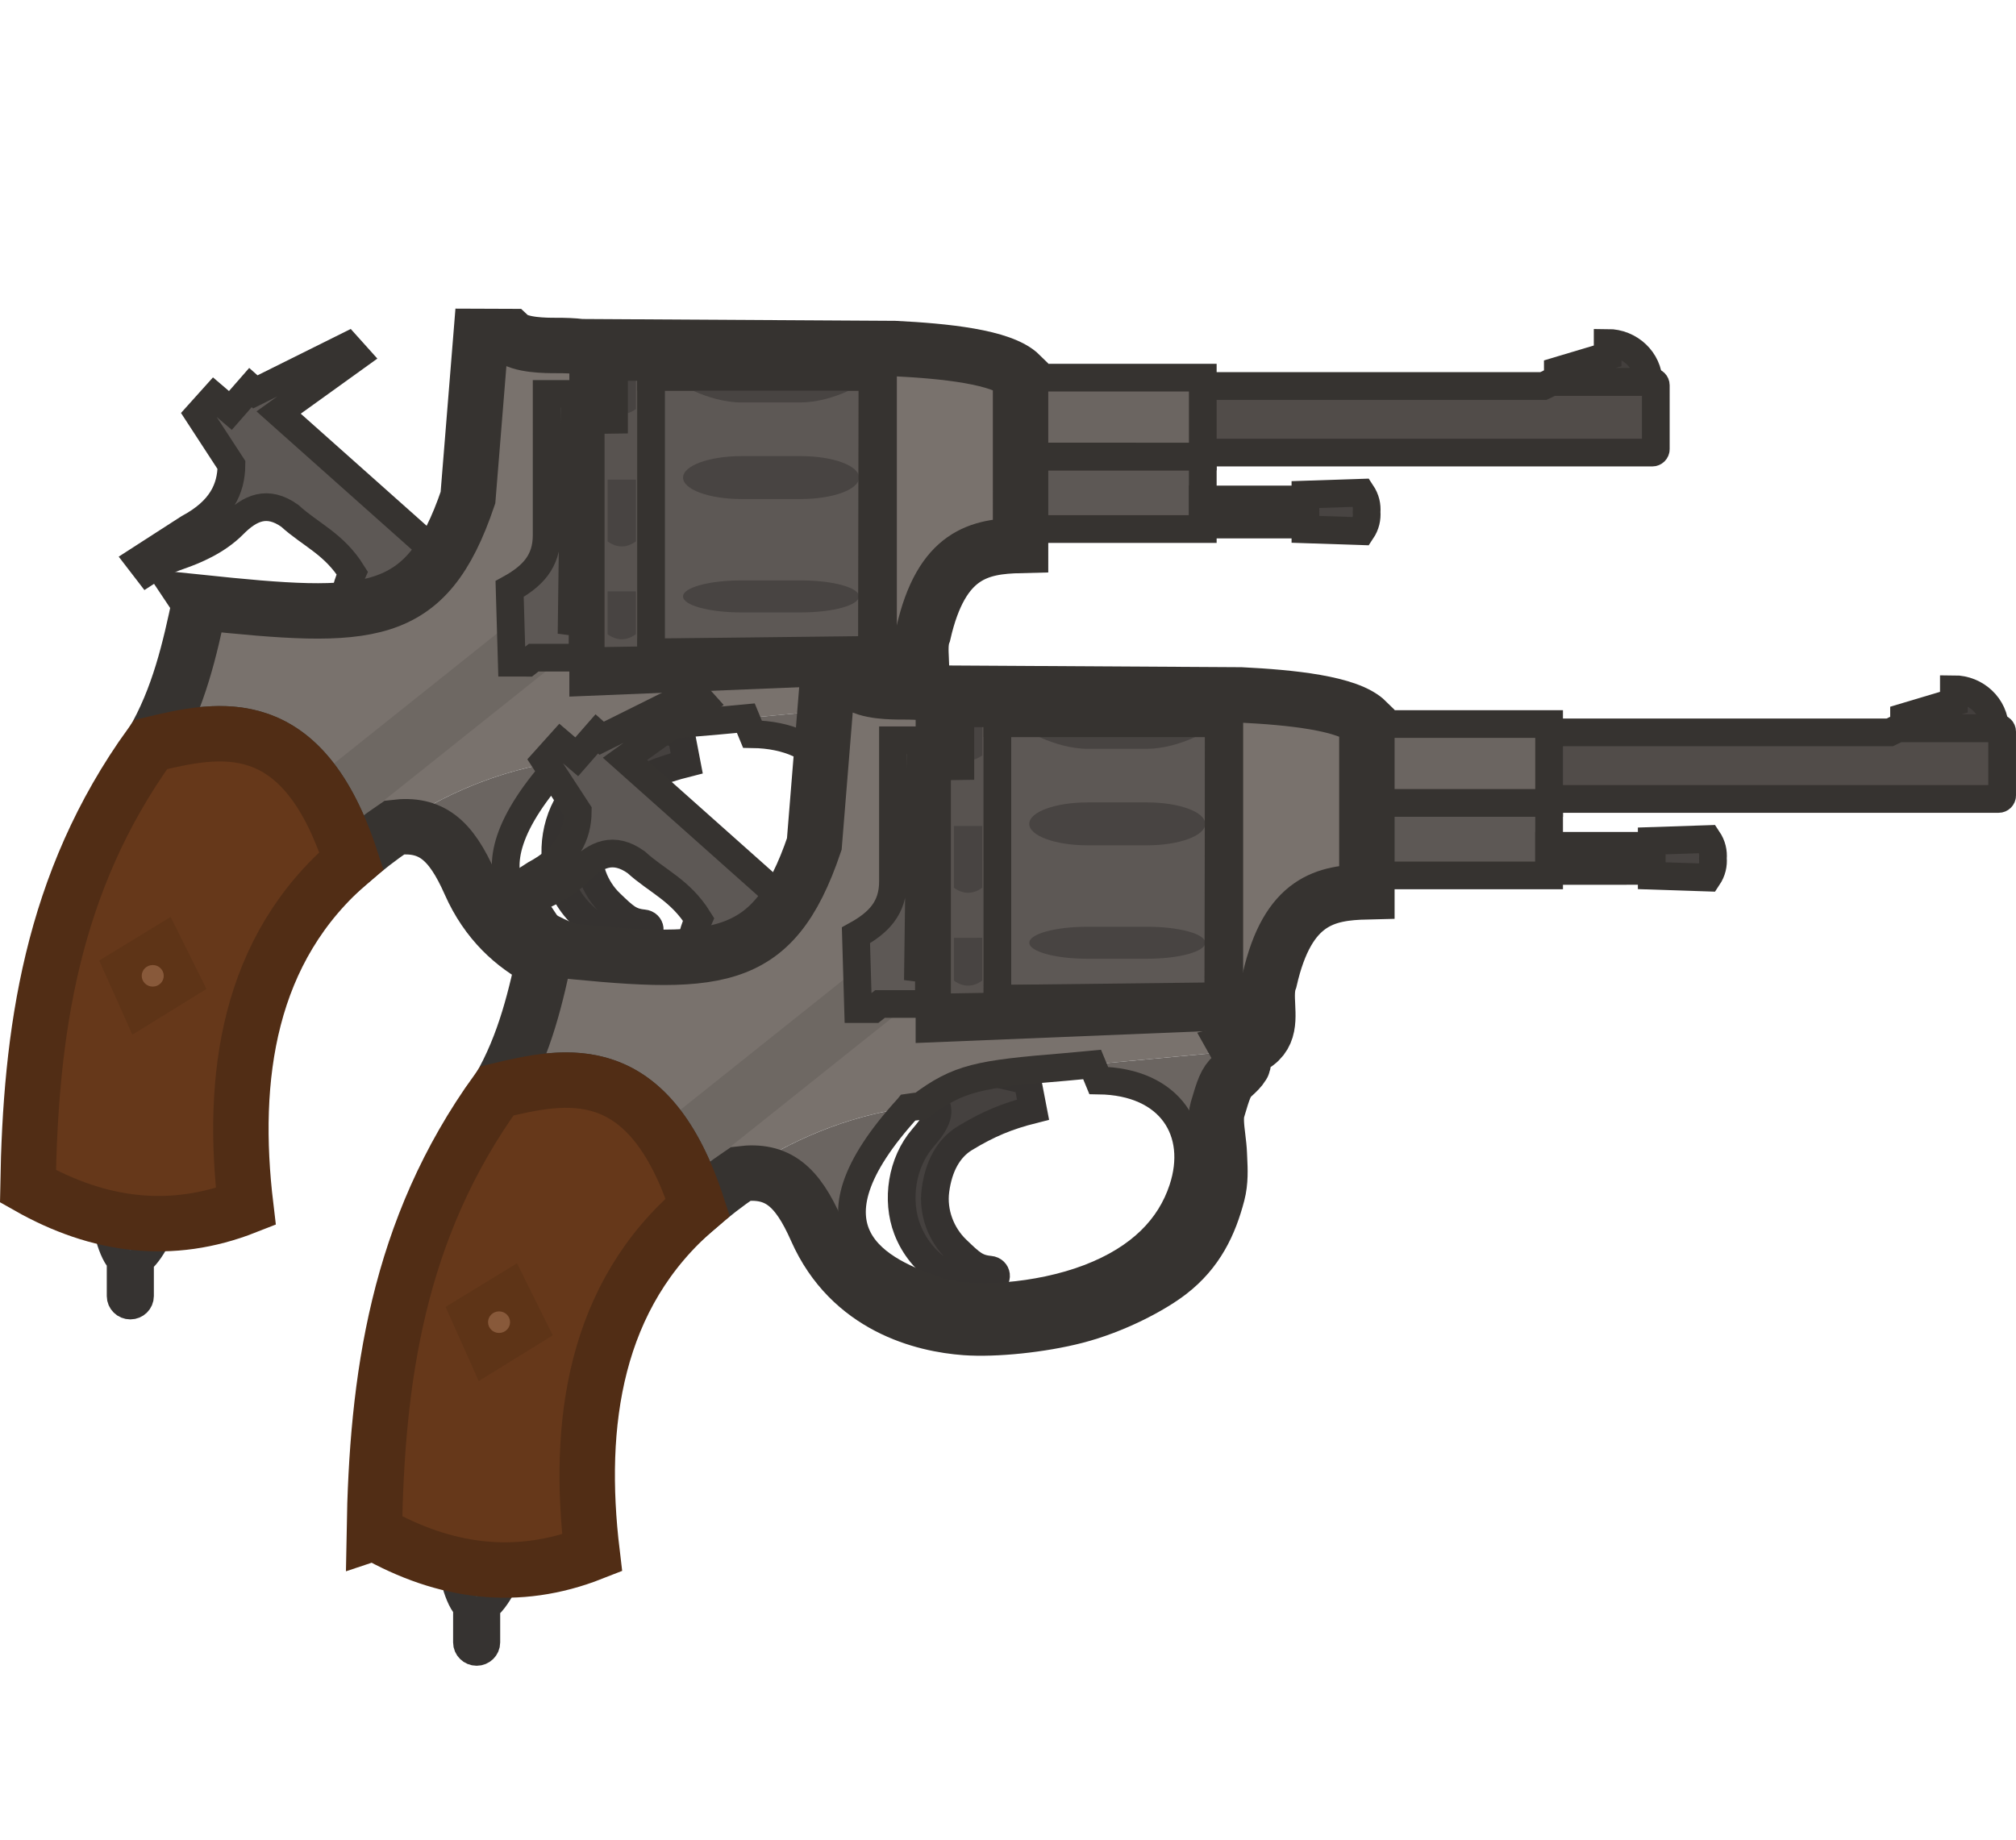 <?xml version="1.0" encoding="UTF-8" standalone="no"?>
<svg
   width="120.49"
   height="110"
   viewBox="0 0 120.49 110"
   fill="none"
   version="1.1"
   id="svg60"
   sodipodi:docname="dual_m1895.svg"
   inkscape:version="1.4 (86a8ad7, 2024-10-11)"
   xmlns:inkscape="http://www.inkscape.org/namespaces/inkscape"
   xmlns:sodipodi="http://sodipodi.sourceforge.net/DTD/sodipodi-0.dtd"
   xmlns="http://www.w3.org/2000/svg"
   xmlns:svg="http://www.w3.org/2000/svg">
  <sodipodi:namedview
     id="namedview60"
     pagecolor="#ffffff"
     bordercolor="#000000"
     borderopacity="0.25"
     inkscape:showpageshadow="2"
     inkscape:pageopacity="0.0"
     inkscape:pagecheckerboard="0"
     inkscape:deskcolor="#d1d1d1"
     inkscape:zoom="3.6681818"
     inkscape:cx="20.718711"
     inkscape:cy="89.553903"
     inkscape:window-width="1920"
     inkscape:window-height="1009"
     inkscape:window-x="-8"
     inkscape:window-y="-8"
     inkscape:window-maximized="1"
     inkscape:current-layer="svg60" />
  <g
     clip-path="url(#clip0_1485_351)"
     id="g60"
     transform="rotate(30,55.258,53.257)">
    <path
       d="M 40.005,31.805 79.822,8.817 C 79.923,8.758 79.959,8.631 79.902,8.532 L 77.994,5.227 C 77.937,5.128 77.808,5.095 77.707,5.153 L 72.525,8.146 72.198,8.624 38.016,28.359 Z"
       fill="#514c49"
       stroke="#363330"
       stroke-width="1.656"
       stroke-miterlimit="3.994"
       stroke-linecap="round"
       id="path1" />
    <path
       fill-rule="evenodd"
       clip-rule="evenodd"
       d="m 27.529,58.328 c 1.652,-0.331 4.922,-2.038 4.922,-2.038 0.912,-0.262 1.44,-0.073 1.726,0.315 0.293,0.398 0.274,0.996 0.1,1.897 -0.369,1.908 0.469,4.029 1.923,5.206 1.748,1.416 4.309,1.623 5.898,0.183 0.325,-0.295 -0.016,-0.746 -0.414,-0.563 -0.754,0.346 -1.177,0.238 -2.336,-0.049 -1.223,-0.303 -2.347,-1.191 -2.862,-2.444 -0.541,-1.314 -0.587,-2.547 -0.032,-3.562 0.793,-1.449 1.55,-2.428 2.675,-3.52 l -1.15,-1.328 -8.426,2.554 z"
       fill="#45413f"
       stroke="#353230"
       stroke-width="1.656"
       stroke-miterlimit="3.994"
       stroke-linecap="round"
       id="path2" />
    <path
       d="M 18.331,58.801 C 17.492,57.252 16.316,55.899 16.129,53.897 14.31,52.926 12.838,53.169 11.192,52.806 9.543,52.648 8.888,53.591 8.533,54.944 8.179,56.296 7.3,57.44 6.674,58.164 6.049,58.888 5.827,59.264 5.49,59.935 L 4.703,59.61 6.324,56.456 c 1.163,-1.874 1.027,-3.302 0.328,-4.537 l -3.225,-1.637 0.293,-1.386 1.247,0.231 0.353,-1.785 0.382,0.078 3.4,-5.126 0.787,0.257 -2.363,5.242 15.493,3.203 z"
       fill="#5d5855"
       stroke="#363330"
       stroke-width="1.656"
       stroke-miterlimit="3.994"
       stroke-linecap="round"
       id="path3" />
    <path
       fill-rule="evenodd"
       clip-rule="evenodd"
       d="M 10.872,68.661 C 10.885,65.517 9.997,62.685 9.115,59.978 18.413,55.826 21.392,54.191 19.87,46.54 l -4.143,-8.734 1.522,-0.871 c 0.771,0.171 2.119,-0.607 2.616,-0.894 0.497,-0.287 0.906,-0.505 1.348,-0.695 l 16.28,-9.272 c 2.641,-1.353 5.811,-2.792 7.313,-2.395 l 5.093,8.821 c -2.08,1.268 -3.851,2.774 -2.405,7.458 0.077,0.493 0.37,0.949 0.663,1.404 0.61,0.947 1.219,1.894 -0.117,3.184 l -8.533,6.049 c -4.244,2.938 -5.179,3.721 -6.296,6.329 -4.2,3.056 -6.956,7.342 -8.525,11.9 C 17.739,62.554 13.993,65.806 10.973,68.663 Z M 46.499,43.058 37.329,27.175 21.8,36.113 31.348,52.651 Z"
       fill="#79726d"
       id="path4" />
    <path
       d="m 23.393,67.734 c -1.124,-0.874 -2.158,-1.486 -3.115,-1.887 l 6.055,-15.44 3.369,1.24 z"
       fill="#6e6863"
       id="path5" />
    <path
       d="M 27.502,45.983 43.02,37.023 40.706,33.015 25.188,41.975 Z"
       fill="#484442"
       id="path6" />
    <path
       d="M 40.21,32.167 39.463,32.12 37.474,28.674 37.807,28.004 Z"
       fill="#45413f"
       id="path7" />
    <path
       fill-rule="evenodd"
       clip-rule="evenodd"
       d="m 47.249,27.898 2.166,3.752 9.427,-5.443 -2.167,-3.753 z"
       fill="#5d5855"
       stroke="#363330"
       stroke-width="1.656"
       stroke-miterlimit="3.994"
       stroke-linecap="round"
       id="path8" />
    <path
       fill-rule="evenodd"
       clip-rule="evenodd"
       d="m 47.248,27.896 -2.358,-4.083 9.427,-5.443 2.358,4.084 z"
       fill="#6b6561"
       stroke="#363330"
       stroke-width="1.656"
       stroke-miterlimit="3.994"
       stroke-linecap="round"
       id="path9" />
    <path
       d="M 72.821,7.978 77.524,5.263 C 76.855,4.158 75.383,3.809 74.234,4.471 l 0.387,0.671 -2.134,2.259 z"
       fill="#433f3d"
       stroke="#363330"
       stroke-width="1.656"
       stroke-miterlimit="3.994"
       stroke-linecap="round"
       id="path10" />
    <path
       d="m 63.272,21.607 0.75,1.299 -5.316,3.069 -0.75,-1.299 z"
       fill="#534e4b"
       stroke="#363330"
       stroke-width="1.656"
       stroke-miterlimit="3.994"
       stroke-linecap="round"
       id="path11" />
    <path
       fill-rule="evenodd"
       clip-rule="evenodd"
       d="M 31.108,51.336 34.203,49.481 33.977,49.078 45.329,42.347 37.203,28.196 25.741,34.813 25.446,34.301 22.317,36.108 Z"
       fill="#585350"
       id="path12" />
    <path
       d="m 33.97,49.078 -8.236,-14.265 11.461,-6.617 8.236,14.265 z"
       fill="#5d5855"
       stroke="#363330"
       stroke-width="1.656"
       stroke-miterlimit="3.994"
       stroke-linecap="round"
       id="path13" />
    <path
       fill-rule="evenodd"
       clip-rule="evenodd"
       d="m 23.193,35.605 1.466,-0.847 1.256,2.176 c -0.28,0.625 -0.785,0.917 -1.466,0.847 z"
       fill="#484442"
       id="path14" />
    <path
       fill-rule="evenodd"
       clip-rule="evenodd"
       d="m 29.898,47.222 1.466,-0.847 1.28,2.217 c -0.28,0.625 -0.785,0.917 -1.466,0.847 z"
       fill="#484442"
       id="path15" />
    <path
       fill-rule="evenodd"
       clip-rule="evenodd"
       d="m 26.559,41.435 1.466,-0.847 1.846,3.197 c -0.28,0.625 -0.785,0.917 -1.466,0.847 z"
       fill="#484442"
       id="path16" />
    <path
       fill-rule="evenodd"
       clip-rule="evenodd"
       d="m 32.773,36.225 3.086,-1.782 c 1.668,-0.963 3.297,-1.244 3.652,-0.628 0.355,0.615 -0.702,1.885 -2.37,2.849 l -3.086,1.782 c -1.668,0.963 -3.297,1.244 -3.652,0.628 -0.355,-0.615 0.702,-1.885 2.37,-2.849 z"
       fill="#484442"
       id="path17" />
    <path
       d="m 39.572,40.878 -3.086,1.782 c -1.663,0.96 -2.797,2.109 -2.533,2.567 0.264,0.457 1.826,0.05 3.49,-0.911 l 3.086,-1.782 c 1.663,-0.96 2.797,-2.109 2.533,-2.567 -0.264,-0.457 -1.826,-0.05 -3.49,0.911 z"
       fill="#484442"
       id="path18" />
    <path
       fill-rule="evenodd"
       clip-rule="evenodd"
       d="m 36.619,28.819 c 0.628,-0.363 -0.702,1.885 -2.37,2.849 l -3.086,1.782 c -1.668,0.963 -4.281,0.991 -3.652,0.629 z"
       fill="#484442"
       id="path19" />
    <path
       d="m 63.124,21.355 1.039,1.8 2.956,-1.579 C 67.15,21.105 67.021,20.738 66.81,20.427 66.647,20.089 66.393,19.795 65.969,19.585 Z"
       fill="#484442"
       stroke="#363330"
       stroke-width="1.656"
       stroke-miterlimit="3.994"
       stroke-linecap="round"
       id="path20" />
    <path
       d="m 40.84,49.65 7.203,-5.105 c 0,0 0.611,0.363 0.604,0.633 -0.007,0.298 -0.091,0.559 -0.183,0.845 -0.183,0.567 -0.084,0.976 0.214,2.216 0.165,0.688 0.935,1.465 1.421,2.241 0.347,0.555 0.857,1.26 1.09,2.107 0.5,1.815 0.641,3.587 -0.147,5.506 -0.533,1.299 -1.866,3.428 -3.532,5.066 -1.522,1.497 -3.781,3.127 -5.364,3.894 -2.25,1.089 -6.562,2.369 -10.644,-0.615 -2.295,-1.678 -3.809,-1.965 -5.576,-0.63 1.538,-3.193 3.736,-6.128 6.692,-8.436 -2.169,9.831 3.319,9.393 7.138,8.579 1.909,-0.407 5.243,-2.606 7.313,-5.158 2.07,-2.553 2.679,-5.035 2.191,-7.394 -0.735,-3.545 -3.855,-5.212 -7.599,-3.117 z"
       fill="#6b6561"
       id="path21" />
    <path
       fill-rule="evenodd"
       clip-rule="evenodd"
       d="M 31.108,51.336 34.203,49.481 33.977,49.078 45.329,42.347 37.203,28.196 25.741,34.813 25.446,34.301 22.317,36.108 Z"
       stroke="#363330"
       stroke-width="1.656"
       stroke-miterlimit="3.994"
       stroke-linecap="round"
       id="path22" />
    <path
       d="M 24.704,96.432 C 23.789,96.168 22.498,94.541 22.498,94.541 l 3.285,-1.455 c 0,0 0.303,1.8 -0.079,2.762 l 1.053,1.824 c 0.156,0.271 0.059,0.62 -0.218,0.78 -0.277,0.16 -0.628,0.07 -0.785,-0.201 z"
       fill="#403d3a"
       stroke="#363331"
       stroke-width="1.656"
       stroke-miterlimit="3.994"
       id="path23" />
    <path
       d="m 9.115,59.978 c 0.882,2.707 1.77,5.54 1.757,8.684 l 0.101,8e-4 c 3.02,-2.857 6.767,-6.109 13.714,0.16 0.352,-1.024 0.763,-2.029 1.238,-3.014 1.767,-1.336 3.28,-1.048 5.576,0.63 4.082,2.984 8.393,1.704 10.643,0.615 1.583,-0.766 3.842,-2.397 5.364,-3.894 1.666,-1.637 2.998,-3.767 3.532,-5.065 0.788,-1.919 0.647,-3.69 0.147,-5.506 -0.198,-0.719 -0.595,-1.335 -0.923,-1.845 L 50.096,50.48 c -0.167,-0.267 -0.367,-0.533 -0.565,-0.796 l -0.003,-0.004 -0.002,-0.003 c -0.377,-0.501 -0.743,-0.989 -0.851,-1.439 l -8e-4,-0.003 c -0.296,-1.232 -0.396,-1.647 -0.213,-2.213 0.092,-0.285 0.176,-0.546 0.183,-0.844 0.002,-0.094 -0.07,-0.199 -0.165,-0.296 -0.179,-0.183 -0.439,-0.337 -0.439,-0.337 1.337,-1.29 0.727,-2.237 0.117,-3.184 l -10e-5,-2e-4 -2e-4,-3e-4 c -0.293,-0.455 -0.586,-0.91 -0.663,-1.403 -1.446,-4.684 0.325,-6.19 2.405,-7.458 l -5.093,-8.821 c -1.502,-0.397 -4.672,1.042 -7.313,2.395 l -16.28,9.272 c -0.443,0.189 -0.851,0.407 -1.348,0.695 -0.497,0.287 -1.845,1.065 -2.617,0.894 l -1.522,0.871 4.143,8.734 c 1.522,7.651 -1.457,9.286 -10.755,13.438 z"
       stroke="#363330"
       stroke-width="3.312"
       id="path24" />
    <path
       d="m 32.619,57.372 c 0.251,-0.2 0.333,-0.259 0.596,-0.449 1.116,-2.608 2.051,-3.391 6.295,-6.329 l 1.331,-0.943 0.821,0.632 c 3.744,-2.095 6.864,-0.428 7.599,3.117 0.489,2.358 -0.121,4.841 -2.191,7.394 -2.07,2.553 -5.404,4.751 -7.312,5.158 -3.82,0.814 -9.307,1.252 -7.138,-8.579 z"
       stroke="#363330"
       stroke-width="1.656"
       id="path25" />
    <path
       fill-rule="evenodd"
       clip-rule="evenodd"
       d="M 17.677,95.336 C 22.537,95.298 26.573,93.627 29.557,89.878 24.908,83.67 21.947,76.476 24.69,68.824 17.626,62.449 13.871,65.916 10.824,68.805 9.79,78.937 13.231,87.331 17.677,95.336 Z"
       fill="#66381a"
       stroke="#512d15"
       stroke-width="3.312"
       stroke-miterlimit="3.994"
       stroke-linecap="round"
       id="path26" />
    <path
       fill-rule="evenodd"
       clip-rule="evenodd"
       d="m 18.55,84.369 2.468,-4.581 -4.007,-2.658 -2.394,4.391 z"
       fill="#5e3417"
       id="path27" />
    <path
       d="m 18.166,81.271 c 0.315,-0.182 0.426,-0.579 0.248,-0.887 -0.178,-0.308 -0.578,-0.411 -0.892,-0.229 -0.315,0.182 -0.426,0.579 -0.248,0.887 0.178,0.308 0.577,0.411 0.892,0.229 z"
       fill="#88593a"
       id="path28" />
    <path
       d="m 46.5,43.056 -9.17,-15.883 -15.529,8.938 9.548,16.538 z"
       stroke="#363330"
       stroke-width="1.656"
       stroke-miterlimit="3.994"
       stroke-linecap="round"
       id="path29" />
    <path
       fill-rule="evenodd"
       clip-rule="evenodd"
       d="m 27.87,53.315 -0.8,0.461 -2.316,-3.754 c 0.798,-1.318 1.113,-2.522 0.295,-3.915 l -4.207,-7.286 3.488,-2.014 0.772,1.337 -2.035,1.215 5.875,10.493 0.949,-0.401 0.198,0.328 -0.321,0.202 0.813,1.418 -2.529,1.46 z"
       fill="#5d5855"
       stroke="#363330"
       stroke-width="1.656"
       stroke-miterlimit="3.994"
       stroke-linecap="round"
       id="path30" />
    <path
       d="M 68.283,39.385 108.1,16.397 c 0.101,-0.058 0.136,-0.186 0.079,-0.285 l -1.908,-3.305 c -0.057,-0.099 -0.185,-0.132 -0.286,-0.074 l -5.183,2.992 -0.327,0.479 -34.181,19.735 z"
       fill="#514c49"
       stroke="#363330"
       stroke-width="1.656"
       stroke-miterlimit="3.994"
       stroke-linecap="round"
       id="path31" />
    <path
       fill-rule="evenodd"
       clip-rule="evenodd"
       d="m 55.807,65.908 c 1.651,-0.331 4.922,-2.038 4.922,-2.038 0.912,-0.262 1.44,-0.073 1.726,0.315 0.293,0.398 0.274,0.996 0.1,1.897 -0.369,1.908 0.469,4.029 1.922,5.206 1.748,1.416 4.309,1.623 5.898,0.183 0.326,-0.295 -0.016,-0.746 -0.414,-0.563 -0.754,0.346 -1.177,0.238 -2.336,-0.049 -1.223,-0.303 -2.347,-1.191 -2.862,-2.444 -0.541,-1.314 -0.587,-2.547 -0.032,-3.562 0.793,-1.449 1.55,-2.428 2.675,-3.52 l -1.15,-1.328 -8.426,2.554 z"
       fill="#45413f"
       stroke="#353230"
       stroke-width="1.656"
       stroke-miterlimit="3.994"
       stroke-linecap="round"
       id="path32" />
    <path
       d="m 46.609,66.381 c -0.84,-1.549 -2.015,-2.902 -2.203,-4.904 -1.819,-0.972 -3.291,-0.728 -4.937,-1.091 -1.649,-0.158 -2.304,0.785 -2.659,2.138 -0.355,1.353 -1.234,2.496 -1.859,3.22 -0.625,0.724 -0.848,1.1 -1.184,1.771 L 32.98,67.19 34.601,64.035 c 1.163,-1.874 1.028,-3.302 0.328,-4.537 l -3.225,-1.637 0.293,-1.386 1.247,0.231 0.353,-1.785 0.382,0.078 3.4,-5.126 0.787,0.257 -2.363,5.242 15.493,3.203 z"
       fill="#5d5855"
       stroke="#363330"
       stroke-width="1.656"
       stroke-miterlimit="3.994"
       stroke-linecap="round"
       id="path33" />
    <path
       fill-rule="evenodd"
       clip-rule="evenodd"
       d="m 39.149,76.242 c 0.013,-3.144 -0.875,-5.977 -1.757,-8.684 9.298,-4.152 12.277,-5.787 10.755,-13.438 l -4.143,-8.734 1.522,-0.871 c 0.771,0.171 2.119,-0.607 2.616,-0.894 0.498,-0.287 0.906,-0.505 1.348,-0.695 l 16.28,-9.272 c 2.641,-1.353 5.811,-2.792 7.313,-2.395 l 5.093,8.821 c -2.08,1.268 -3.851,2.774 -2.405,7.457 0.077,0.493 0.37,0.949 0.663,1.404 0.61,0.947 1.219,1.894 -0.117,3.184 l -8.533,6.049 c -4.244,2.938 -5.179,3.721 -6.296,6.329 -4.2,3.056 -6.956,7.342 -8.525,11.9 -6.947,-6.269 -10.693,-3.017 -13.714,-0.16 z m 35.627,-25.603 -9.17,-15.883 -15.529,8.938 9.548,16.538 z"
       fill="#79726d"
       id="path34" />
    <path
       d="M 51.67,75.314 C 50.546,74.44 49.512,73.828 48.555,73.427 l 6.055,-15.441 3.369,1.24 z"
       fill="#6e6863"
       id="path35" />
    <path
       d="M 55.779,53.563 71.297,44.603 68.983,40.595 53.465,49.555 Z"
       fill="#484442"
       id="path36" />
    <path
       d="m 68.487,39.747 -0.747,-0.047 -1.989,-3.446 0.333,-0.67 z"
       fill="#45413f"
       id="path37" />
    <path
       fill-rule="evenodd"
       clip-rule="evenodd"
       d="m 75.526,35.478 2.166,3.752 9.427,-5.443 -2.167,-3.753 z"
       fill="#5d5855"
       stroke="#363330"
       stroke-width="1.656"
       stroke-miterlimit="3.994"
       stroke-linecap="round"
       id="path38" />
    <path
       fill-rule="evenodd"
       clip-rule="evenodd"
       d="m 75.525,35.477 -2.358,-4.083 9.427,-5.443 2.358,4.084 z"
       fill="#6b6561"
       stroke="#363330"
       stroke-width="1.656"
       stroke-miterlimit="3.994"
       stroke-linecap="round"
       id="path39" />
    <path
       d="m 101.091,15.558 4.703,-2.715 c -0.669,-1.105 -2.142,-1.454 -3.29,-0.791 l 0.387,0.671 -2.133,2.259 z"
       fill="#433f3d"
       stroke="#363330"
       stroke-width="1.656"
       stroke-miterlimit="3.994"
       stroke-linecap="round"
       id="path40" />
    <path
       d="m 91.549,29.187 0.75,1.299 -5.316,3.07 -0.75,-1.299 z"
       fill="#534e4b"
       stroke="#363330"
       stroke-width="1.656"
       stroke-miterlimit="3.994"
       stroke-linecap="round"
       id="path41" />
    <path
       fill-rule="evenodd"
       clip-rule="evenodd"
       d="m 59.386,58.916 3.095,-1.855 -0.226,-0.403 11.351,-6.731 -8.126,-14.151 -11.461,6.617 -0.295,-0.512 -3.129,1.807 z"
       fill="#585350"
       id="path42" />
    <path
       d="M 62.248,56.661 54.012,42.395 65.473,35.778 73.709,50.044 Z"
       fill="#5d5855"
       stroke="#363330"
       stroke-width="1.656"
       stroke-miterlimit="3.994"
       stroke-linecap="round"
       id="path43" />
    <path
       fill-rule="evenodd"
       clip-rule="evenodd"
       d="m 51.471,43.185 1.466,-0.847 1.256,2.176 c -0.28,0.625 -0.785,0.917 -1.466,0.847 z"
       fill="#484442"
       id="path44" />
    <path
       fill-rule="evenodd"
       clip-rule="evenodd"
       d="m 58.176,54.802 1.466,-0.847 1.28,2.217 c -0.28,0.625 -0.785,0.917 -1.466,0.847 z"
       fill="#484442"
       id="path45" />
    <path
       fill-rule="evenodd"
       clip-rule="evenodd"
       d="m 54.836,49.015 1.466,-0.847 1.846,3.197 c -0.28,0.625 -0.786,0.917 -1.466,0.847 z"
       fill="#484442"
       id="path46" />
    <path
       fill-rule="evenodd"
       clip-rule="evenodd"
       d="m 61.041,43.805 3.086,-1.782 c 1.668,-0.963 3.297,-1.244 3.652,-0.628 0.355,0.615 -0.702,1.885 -2.37,2.849 l -3.086,1.782 c -1.668,0.963 -3.297,1.244 -3.652,0.628 -0.355,-0.615 0.702,-1.885 2.37,-2.849 z"
       fill="#484442"
       id="path47" />
    <path
       d="m 67.846,48.458 -3.086,1.782 c -1.663,0.96 -2.797,2.109 -2.533,2.567 0.264,0.457 1.826,0.05 3.489,-0.911 l 3.086,-1.782 c 1.663,-0.96 2.797,-2.109 2.533,-2.567 -0.264,-0.457 -1.826,-0.05 -3.489,0.911 z"
       fill="#484442"
       id="path48" />
    <path
       fill-rule="evenodd"
       clip-rule="evenodd"
       d="m 64.897,36.399 c 0.628,-0.363 -0.702,1.885 -2.37,2.849 l -3.086,1.782 c -1.668,0.963 -4.281,0.991 -3.652,0.629 z"
       fill="#484442"
       id="path49" />
    <path
       d="m 91.401,28.936 1.039,1.8 2.956,-1.579 c 0.031,-0.472 -0.097,-0.839 -0.309,-1.15 -0.164,-0.339 -0.417,-0.633 -0.841,-0.842 z"
       fill="#484442"
       stroke="#363330"
       stroke-width="1.656"
       stroke-miterlimit="3.994"
       stroke-linecap="round"
       id="path50" />
    <path
       d="m 69.117,57.23 7.203,-5.105 c 0,0 0.611,0.363 0.604,0.633 -0.007,0.298 -0.091,0.559 -0.183,0.845 -0.183,0.567 -0.084,0.976 0.214,2.216 0.165,0.688 0.935,1.465 1.421,2.241 0.347,0.555 0.857,1.26 1.09,2.107 0.5,1.816 0.641,3.587 -0.147,5.506 -0.533,1.299 -1.866,3.428 -3.532,5.066 -1.523,1.497 -3.781,3.127 -5.364,3.893 -2.25,1.089 -6.562,2.369 -10.644,-0.615 -2.295,-1.678 -3.809,-1.965 -5.575,-0.63 1.538,-3.193 3.736,-6.128 6.692,-8.436 -2.169,9.831 3.319,9.393 7.138,8.579 1.909,-0.407 5.243,-2.606 7.313,-5.158 2.07,-2.553 2.679,-5.035 2.191,-7.394 -0.735,-3.545 -3.855,-5.212 -7.599,-3.117 z"
       fill="#6b6561"
       id="path51" />
    <path
       fill-rule="evenodd"
       clip-rule="evenodd"
       d="m 59.386,58.916 3.095,-1.855 -0.226,-0.403 11.351,-6.731 -8.126,-14.151 -11.461,6.617 -0.295,-0.512 -3.129,1.807 z"
       stroke="#363330"
       stroke-width="1.656"
       stroke-miterlimit="3.994"
       stroke-linecap="round"
       id="path52" />
    <path
       d="m 52.982,104.012 c -0.915,-0.264 -2.207,-1.891 -2.207,-1.891 l 3.285,-1.455 c 0,0 0.303,1.801 -0.079,2.762 l 1.053,1.824 c 0.157,0.271 0.059,0.62 -0.218,0.78 -0.277,0.16 -0.628,0.07 -0.785,-0.201 z"
       fill="#403d3a"
       stroke="#363331"
       stroke-width="1.656"
       stroke-miterlimit="3.994"
       id="path53" />
    <path
       d="m 37.392,67.558 c 0.882,2.707 1.77,5.54 1.757,8.684 l 0.101,8e-4 c 3.02,-2.857 6.767,-6.109 13.714,0.16 0.352,-1.024 0.762,-2.029 1.238,-3.014 1.767,-1.336 3.28,-1.048 5.576,0.63 4.082,2.984 8.393,1.704 10.643,0.615 1.583,-0.766 3.842,-2.397 5.364,-3.894 1.666,-1.637 2.999,-3.767 3.532,-5.065 0.788,-1.919 0.647,-3.69 0.147,-5.506 -0.198,-0.719 -0.595,-1.335 -0.923,-1.845 l -0.167,-0.262 c -0.167,-0.267 -0.367,-0.533 -0.565,-0.796 l -0.003,-0.004 -0.002,-0.003 c -0.377,-0.501 -0.743,-0.989 -0.851,-1.439 l -9e-4,-0.004 c -0.296,-1.232 -0.396,-1.647 -0.213,-2.213 0.092,-0.285 0.176,-0.546 0.183,-0.844 0.002,-0.094 -0.07,-0.199 -0.165,-0.296 -0.179,-0.183 -0.439,-0.337 -0.439,-0.337 1.337,-1.29 0.727,-2.237 0.117,-3.184 l -2e-4,-3e-4 -1e-4,-2e-4 c -0.293,-0.455 -0.586,-0.91 -0.663,-1.403 -1.446,-4.684 0.325,-6.19 2.405,-7.458 l -5.093,-8.821 c -1.502,-0.397 -4.672,1.042 -7.313,2.395 l -16.28,9.272 c -0.443,0.189 -0.851,0.407 -1.348,0.695 -0.497,0.287 -1.845,1.065 -2.616,0.894 l -1.522,0.871 4.143,8.734 c 1.522,7.651 -1.456,9.286 -10.755,13.438 z"
       stroke="#363330"
       stroke-width="3.312"
       id="path54" />
    <path
       d="m 60.893,64.952 c 0.251,-0.2 0.333,-0.259 0.596,-0.449 1.116,-2.608 2.051,-3.391 6.295,-6.329 l 1.331,-0.943 0.821,0.632 c 3.744,-2.095 6.864,-0.428 7.599,3.117 0.489,2.358 -0.121,4.841 -2.191,7.394 -2.07,2.553 -5.404,4.751 -7.313,5.158 -3.82,0.814 -9.307,1.252 -7.138,-8.579 z"
       stroke="#363330"
       stroke-width="1.656"
       id="path55" />
    <path
       fill-rule="evenodd"
       clip-rule="evenodd"
       d="m 45.954,102.916 c 4.861,-0.038 8.896,-1.709 11.88,-5.458 -4.649,-6.207 -7.61,-13.402 -4.867,-21.053 -7.064,-6.375 -10.819,-2.908 -13.866,-0.019 -1.034,10.132 2.406,18.526 6.852,26.531 z"
       fill="#66381a"
       stroke="#512d15"
       stroke-width="3.312"
       stroke-miterlimit="3.994"
       stroke-linecap="round"
       id="path56" />
    <path
       fill-rule="evenodd"
       clip-rule="evenodd"
       d="m 46.828,91.949 2.468,-4.581 -4.007,-2.658 -2.394,4.391 z"
       fill="#5e3417"
       id="path57" />
    <path
       d="m 46.443,88.851 c 0.315,-0.182 0.426,-0.579 0.248,-0.887 -0.178,-0.308 -0.577,-0.411 -0.892,-0.229 -0.315,0.182 -0.426,0.579 -0.248,0.887 0.178,0.308 0.578,0.411 0.892,0.229 z"
       fill="#88593a"
       id="path58" />
    <path
       d="M 74.777,50.639 65.608,34.756 50.078,43.694 59.626,60.232 Z"
       stroke="#363330"
       stroke-width="1.656"
       stroke-miterlimit="3.994"
       stroke-linecap="round"
       id="path59" />
    <path
       fill-rule="evenodd"
       clip-rule="evenodd"
       d="m 56.147,60.895 -0.8,0.461 -2.316,-3.754 c 0.798,-1.318 1.113,-2.522 0.295,-3.915 l -4.207,-7.286 3.488,-2.014 0.772,1.337 -2.035,1.215 5.875,10.493 0.949,-0.401 0.198,0.328 -0.321,0.202 0.813,1.418 -2.529,1.46 z"
       fill="#5d5855"
       stroke="#363330"
       stroke-width="1.656"
       stroke-miterlimit="3.994"
       stroke-linecap="round"
       id="path60" />
  </g>
  <defs
     id="defs60">
    <clipPath
       id="clip0_1485_351">
      <rect
         width="110"
         height="110"
         fill="#ffffff"
         id="rect60"
         x="0"
         y="0" />
    </clipPath>
  </defs>
</svg>
